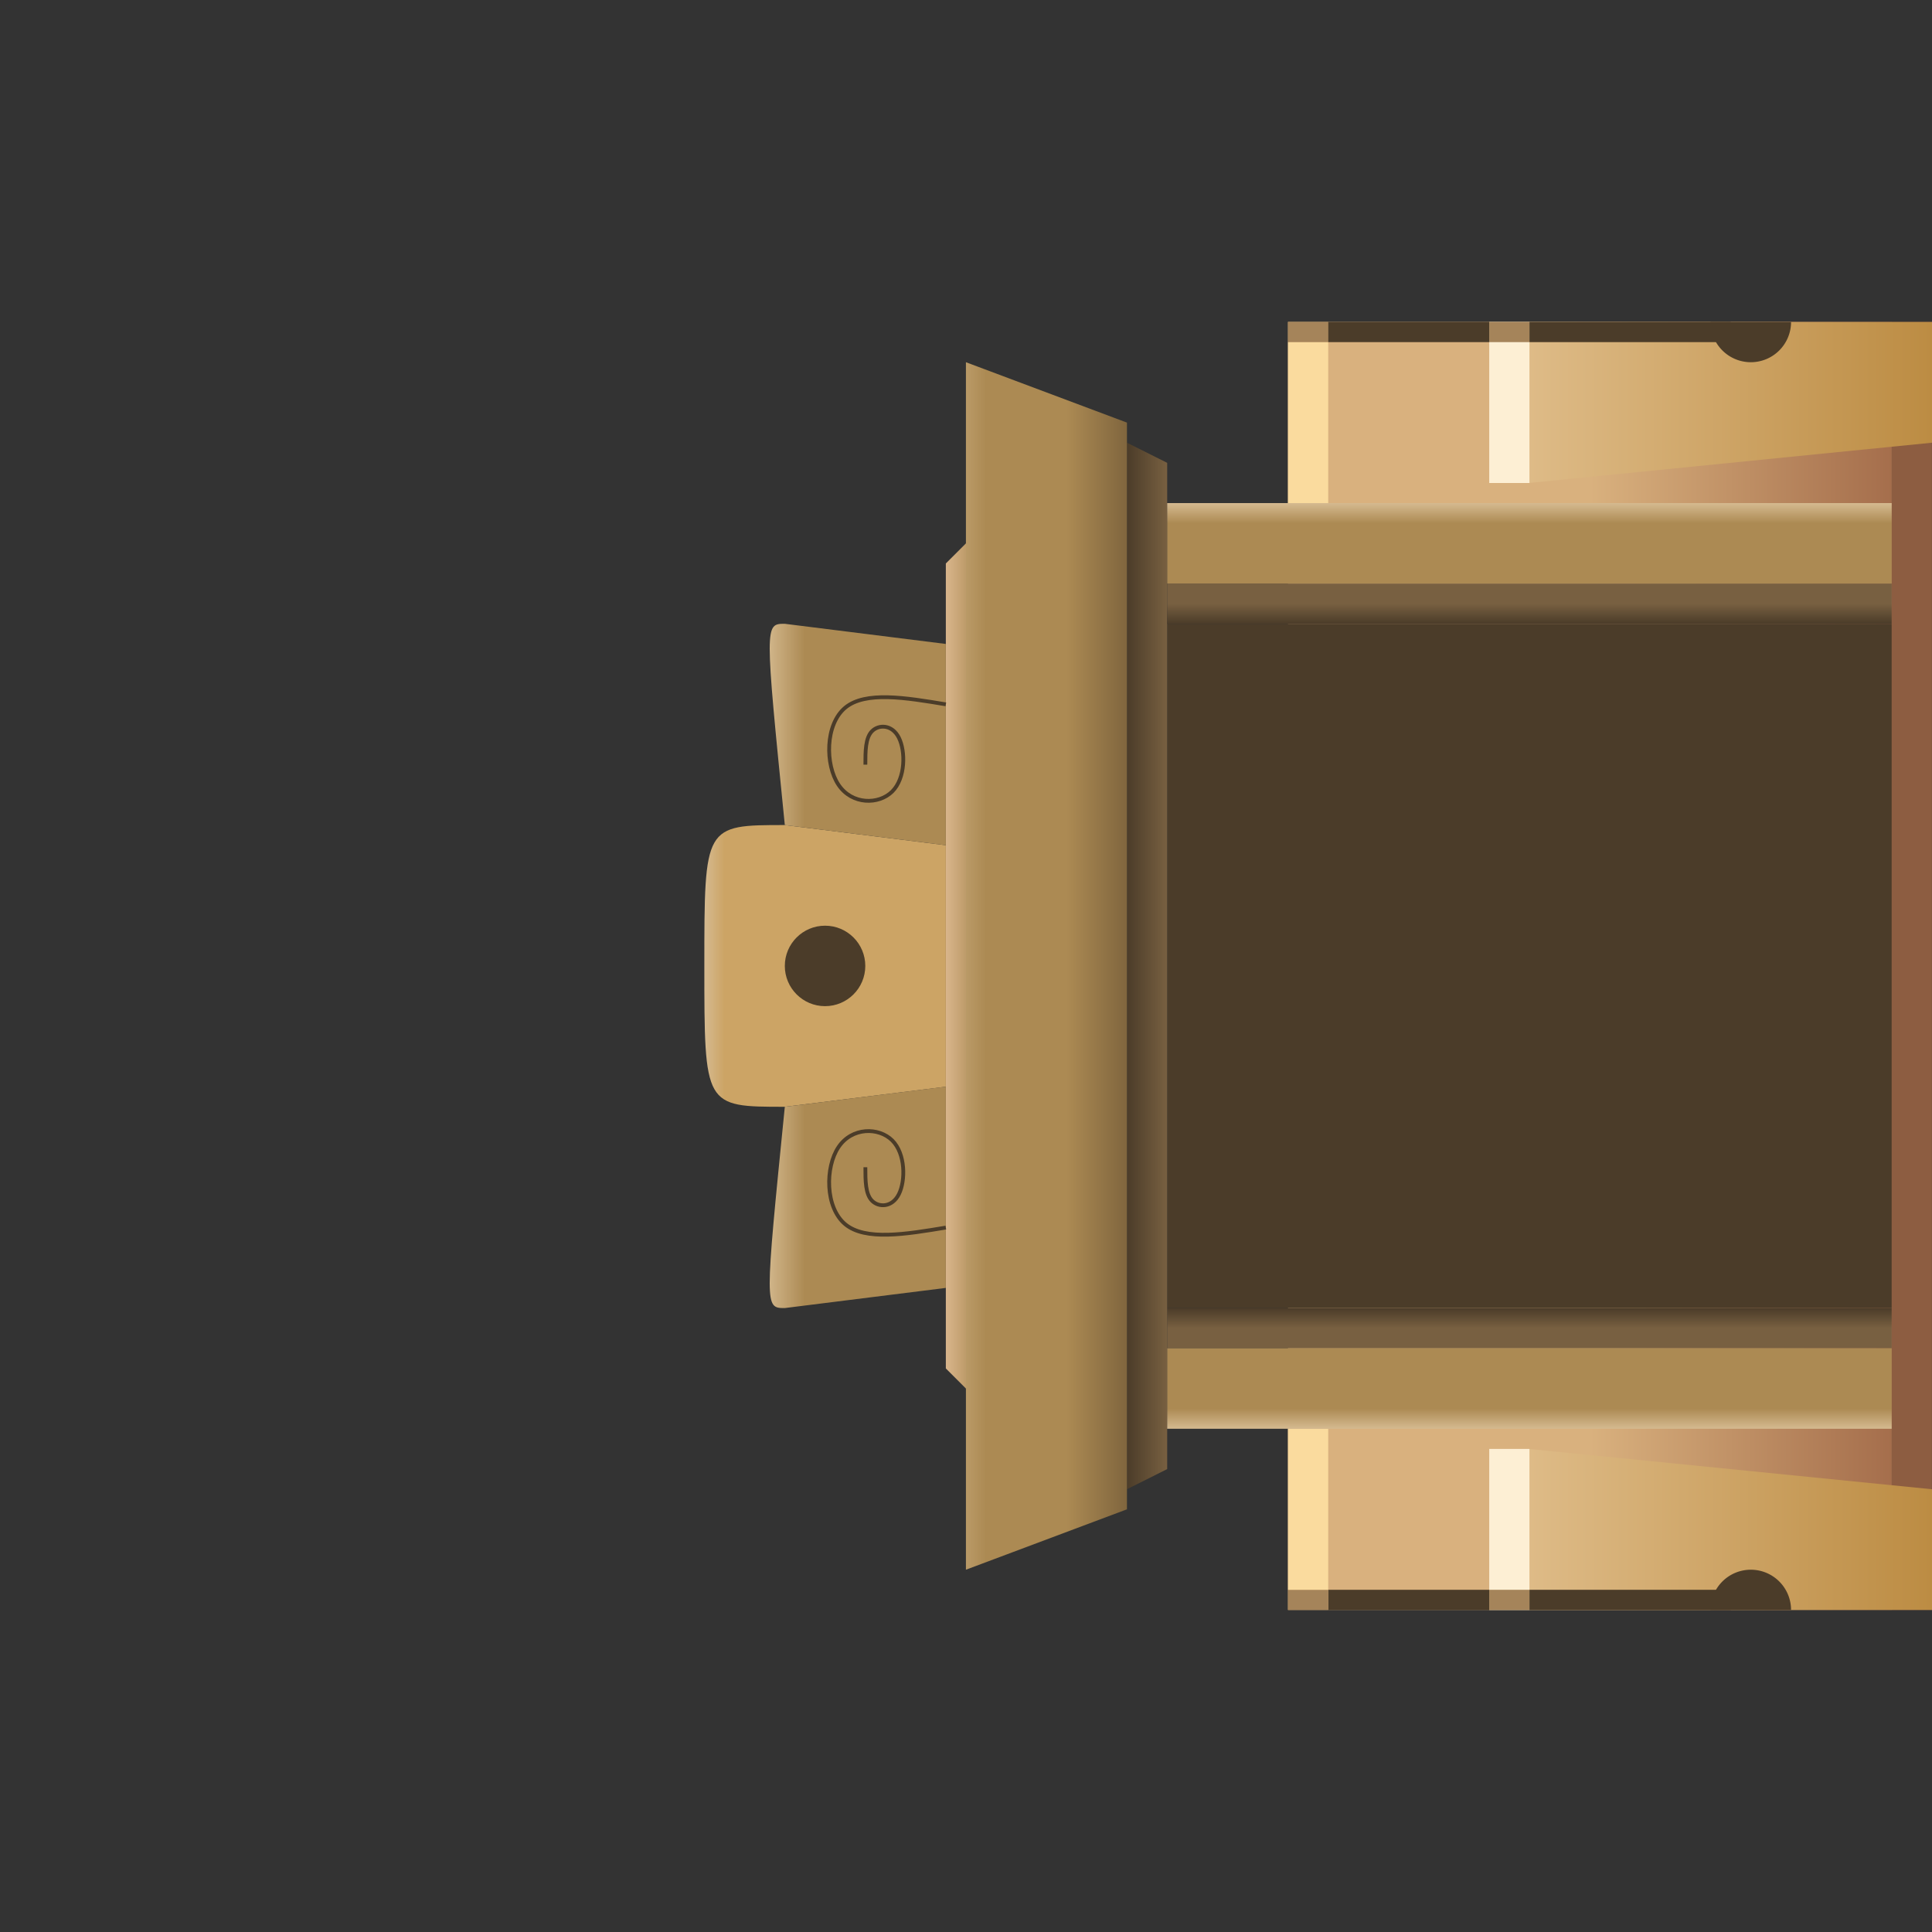 <?xml version="1.0" encoding="UTF-8" standalone="no"?>
<svg
   xmlns:dc="http://purl.org/dc/elements/1.1/"
   xmlns:cc="http://creativecommons.org/ns#"
   xmlns:rdf="http://www.w3.org/1999/02/22-rdf-syntax-ns#"
   xmlns:svg="http://www.w3.org/2000/svg"
   xmlns="http://www.w3.org/2000/svg"
   xmlns:xlink="http://www.w3.org/1999/xlink"
   xmlns:sodipodi="http://sodipodi.sourceforge.net/DTD/sodipodi-0.dtd"
   xmlns:inkscape="http://www.inkscape.org/namespaces/inkscape"
   width="96"
   height="96"
   viewBox="0 0 25.4 25.4"
   version="1.1"
   id="svg16500"
   inkscape:version="1.0.1 (3bc2e813f5, 2020-09-07)"
   sodipodi:docname="svg_door_east.svg">
  <rect x="0" y="0" width="25.4" height="25.4" fill="#333333" stroke="none"/>
  <defs
     id="defs16494">
    <linearGradient
       inkscape:collect="always"
       xlink:href="#linearGradient2953"
       id="linearGradient2675-0-9"
       gradientUnits="userSpaceOnUse"
       gradientTransform="matrix(1,0,0,0.5,93.133,29.369)"
       x1="12.7"
       y1="16.933"
       x2="12.7"
       y2="24.871" />
    <linearGradient
       inkscape:collect="always"
       id="linearGradient2953">
      <stop
         style="stop-color:#d9b17e;stop-opacity:1;"
         offset="0"
         id="stop2949" />
      <stop
         style="stop-color:#a56e4c;stop-opacity:1"
         offset="1"
         id="stop2951" />
    </linearGradient>
    <linearGradient
       inkscape:collect="always"
       xlink:href="#linearGradient3010"
       id="linearGradient3012-6"
       x1="75.671"
       y1="37.042"
       x2="75.935"
       y2="37.042"
       gradientUnits="userSpaceOnUse"
       gradientTransform="translate(29.633)" />
    <linearGradient
       inkscape:collect="always"
       id="linearGradient3010">
      <stop
         style="stop-color:#786041;stop-opacity:1;"
         offset="0"
         id="stop3006" />
      <stop
         style="stop-color:#4b3c29;stop-opacity:1"
         offset="1"
         id="stop3008" />
    </linearGradient>
    <linearGradient
       inkscape:collect="always"
       xlink:href="#linearGradient3042"
       id="linearGradient3044-5"
       x1="31.75"
       y1="-80.433"
       x2="32.279"
       y2="-80.433"
       gradientUnits="userSpaceOnUse"
       gradientTransform="rotate(90,14.817,14.817)" />
    <linearGradient
       inkscape:collect="always"
       id="linearGradient3042">
      <stop
         style="stop-color:#4b3c29;stop-opacity:1"
         offset="0"
         id="stop3038" />
      <stop
         style="stop-color:#786041;stop-opacity:1"
         offset="1"
         id="stop3040" />
    </linearGradient>
    <linearGradient
       inkscape:collect="always"
       xlink:href="#linearGradient3270"
       id="linearGradient3272-4"
       x1="29.104"
       y1="-80.433"
       x2="31.75"
       y2="-80.433"
       gradientUnits="userSpaceOnUse"
       gradientTransform="rotate(90,14.817,14.817)" />
    <linearGradient
       inkscape:collect="always"
       id="linearGradient3270">
      <stop
         style="stop-color:#d5ba90;stop-opacity:1"
         offset="0"
         id="stop3266" />
      <stop
         style="stop-color:#ac8a53;stop-opacity:1"
         offset="0.3"
         id="stop3274" />
      <stop
         style="stop-color:#ac8a53;stop-opacity:1"
         offset="0.7"
         id="stop3276" />
      <stop
         style="stop-color:#80663e;stop-opacity:1"
         offset="1"
         id="stop3268" />
    </linearGradient>
    <linearGradient
       inkscape:collect="always"
       xlink:href="#linearGradient3282"
       id="linearGradient3284-8"
       x1="29.369"
       y1="-80.433"
       x2="29.633"
       y2="-80.433"
       gradientUnits="userSpaceOnUse"
       gradientTransform="rotate(90,14.817,14.817)" />
    <linearGradient
       inkscape:collect="always"
       id="linearGradient3282">
      <stop
         style="stop-color:#d9b58c;stop-opacity:1"
         offset="0"
         id="stop3278" />
      <stop
         style="stop-color:#be9c6a;stop-opacity:1"
         offset="1"
         id="stop3280" />
    </linearGradient>
    <linearGradient
       inkscape:collect="always"
       xlink:href="#linearGradient3010"
       id="linearGradient3012-1-1"
       x1="75.671"
       y1="37.042"
       x2="75.935"
       y2="37.042"
       gradientUnits="userSpaceOnUse"
       gradientTransform="translate(-190.5)" />
    <linearGradient
       inkscape:collect="always"
       xlink:href="#linearGradient2984"
       id="linearGradient2677-4-9"
       gradientUnits="userSpaceOnUse"
       x1="12.7"
       y1="20.108"
       x2="12.7"
       y2="25.4"
       gradientTransform="translate(88.9,16.933)" />
    <linearGradient
       inkscape:collect="always"
       id="linearGradient2984">
      <stop
         style="stop-color:#debb87;stop-opacity:1;"
         offset="0"
         id="stop2980" />
      <stop
         style="stop-color:#bc8c43;stop-opacity:1"
         offset="1"
         id="stop2982" />
    </linearGradient>
    <linearGradient
       inkscape:collect="always"
       xlink:href="#linearGradient3308"
       id="linearGradient3260-5"
       x1="86.254"
       y1="37.042"
       x2="86.519"
       y2="37.042"
       gradientUnits="userSpaceOnUse"
       gradientTransform="translate(29.633)" />
    <linearGradient
       inkscape:collect="always"
       id="linearGradient3308">
      <stop
         style="stop-color:#ac8a53;stop-opacity:1;"
         offset="0"
         id="stop3304" />
      <stop
         style="stop-color:#d5ba90;stop-opacity:1"
         offset="1"
         id="stop3306" />
    </linearGradient>
    <linearGradient
       inkscape:collect="always"
       xlink:href="#linearGradient2984"
       id="linearGradient2677-4-8-2"
       gradientUnits="userSpaceOnUse"
       x1="12.7"
       y1="20.108"
       x2="12.7"
       y2="25.4"
       gradientTransform="matrix(-1,0,0,1,131.233,16.933)" />
    <linearGradient
       inkscape:collect="always"
       xlink:href="#linearGradient3308"
       id="linearGradient3264-7"
       gradientUnits="userSpaceOnUse"
       x1="86.254"
       y1="37.042"
       x2="86.519"
       y2="37.042"
       gradientTransform="translate(-190.5)" />
    <linearGradient
       inkscape:collect="always"
       xlink:href="#linearGradient3300"
       id="linearGradient3302-5"
       x1="80.433"
       y1="26.194"
       x2="80.433"
       y2="26.458"
       gradientUnits="userSpaceOnUse"
       gradientTransform="translate(29.633)" />
    <linearGradient
       inkscape:collect="always"
       id="linearGradient3300">
      <stop
         style="stop-color:#d5ba90;stop-opacity:1"
         offset="0"
         id="stop3296" />
      <stop
         style="stop-color:#cca465;stop-opacity:1"
         offset="1"
         id="stop3298" />
    </linearGradient>
    <linearGradient
       inkscape:collect="always"
       xlink:href="#linearGradient3308"
       id="linearGradient3314-3"
       gradientUnits="userSpaceOnUse"
       x1="83.873"
       y1="27.517"
       x2="83.873"
       y2="26.987"
       gradientTransform="matrix(-1,0,0,1,190.5,8.9254557e-7)" />
    <inkscape:path-effect
       effect="bspline"
       id="path-effect3668"
       is_visible="true"
       lpeversion="1"
       weight="33.333"
       steps="2"
       helper_size="0"
       apply_no_weight="true"
       apply_with_weight="true"
       only_selected="false" />
    <linearGradient
       inkscape:collect="always"
       xlink:href="#linearGradient3308"
       id="linearGradient3314-9-5"
       gradientUnits="userSpaceOnUse"
       x1="83.873"
       y1="27.517"
       x2="83.873"
       y2="26.987"
       gradientTransform="translate(29.633)" />
    <inkscape:path-effect
       effect="bspline"
       id="path-effect3666"
       is_visible="true"
       lpeversion="1"
       weight="33.333"
       steps="2"
       helper_size="0"
       apply_no_weight="true"
       apply_with_weight="true"
       only_selected="false" />
    <inkscape:path-effect
       effect="bspline"
       id="path-effect3664"
       is_visible="true"
       lpeversion="1"
       weight="33.333"
       steps="2"
       helper_size="0"
       apply_no_weight="true"
       apply_with_weight="true"
       only_selected="false" />
  </defs>
  <sodipodi:namedview
     id="base"
     pagecolor="#ffffff"
     bordercolor="#666666"
     borderopacity="1.0"
     inkscape:pageopacity="0"
     inkscape:pageshadow="2"
     inkscape:zoom="11.2"
     inkscape:cx="41.98564"
     inkscape:cy="48.010836"
     inkscape:document-units="px"
     inkscape:current-layer="layer1"
     inkscape:document-rotation="0"
     showgrid="true"
     units="px"
     inkscape:pagecheckerboard="false"
     inkscape:window-width="2560"
     inkscape:window-height="1377"
     inkscape:window-x="5752"
     inkscape:window-y="-8"
     inkscape:window-maximized="1">
    <inkscape:grid
       type="xygrid"
       id="grid17252"
       spacingx="0.265"
       spacingy="0.265"
       empspacing="32" />
  </sodipodi:namedview>
  <g
     inkscape:label="Layer 1"
     inkscape:groupmode="layer"
     id="layer1"
     transform="translate(-115.036,-114.234)">
    <g
       id="g3703"
       transform="rotate(-90,167.551,69.449)">
      <path
         id="rect2947-3-3-7-9"
         style="fill:#8d5d41;fill-opacity:1;fill-rule:evenodd;stroke-width:0.265"
         d="m 101.6,41.804 v 0.529 h 8.467 8.467 v -0.529 h -8.467 z" />
      <path
         id="rect1556-6-5-4-1"
         style="fill:url(#linearGradient2675-0-9);fill-opacity:1;fill-rule:evenodd;stroke-width:0.181"
         d="m 101.6,33.867 v 3.969 3.969 h 8.467 8.467 v -3.969 -3.969 h -8.467 z" />
      <rect
         style="fill:#4b3c29;fill-opacity:1;fill-rule:evenodd;stroke:none;stroke-width:0.423;stroke-linecap:round;stroke-linejoin:round"
         id="rect2909-7"
         width="8.996"
         height="9.525"
         x="105.569"
         y="32.279" />
      <rect
         style="fill:url(#linearGradient3012-6);fill-opacity:1;fill-rule:evenodd;stroke-width:1.123"
         id="rect3005-0-8-6-9-9"
         width="0.529"
         height="9.525"
         x="105.04"
         y="32.279" />
      <path
         id="rect3005-0-8-6-9-2-8"
         style="fill:url(#linearGradient3044-5);fill-opacity:1;fill-rule:evenodd;stroke-width:1.323"
         d="m 116.946,31.75 -0.265,0.529 h -13.229 l -0.265,-0.529 z"
         sodipodi:nodetypes="ccccc" />
      <path
         id="rect2907-9-1"
         style="fill:url(#linearGradient3272-4);fill-opacity:1;fill-rule:evenodd;stroke:none;stroke-width:0.763;stroke-linecap:round;stroke-linejoin:round"
         d="m 118.004,29.633 -0.794,2.117 h -14.287 l -0.794,-2.117 z"
         sodipodi:nodetypes="ccccc" />
      <path
         id="rect2907-5-5"
         style="fill:url(#linearGradient3284-8);fill-opacity:1;fill-rule:evenodd;stroke:none;stroke-width:0.238;stroke-linecap:round;stroke-linejoin:round"
         d="m 115.358,29.369 0.265,0.265 h -11.113 l 0.265,-0.265 z"
         sodipodi:nodetypes="ccccc" />
      <rect
         style="fill:url(#linearGradient3012-1-1);fill-opacity:1;fill-rule:evenodd;stroke-width:1.123"
         id="rect3005-0-8-6-9-28-1"
         width="0.529"
         height="9.525"
         x="-115.094"
         y="32.279"
         transform="scale(-1,1)" />
      <path
         id="rect2959-1-0-9-4"
         style="fill:url(#linearGradient2677-4-9);fill-opacity:1;fill-rule:evenodd;stroke-width:0.265"
         d="m 101.6,37.042 v 5.292 0 h 1.587 l 0.529,-5.292 z"
         sodipodi:nodetypes="ccccccc" />
      <rect
         style="fill:#fdefd4;fill-opacity:1;fill-rule:evenodd;stroke-width:0.187"
         id="rect2978-1-1-1-8"
         width="2.117"
         height="0.529"
         x="101.6"
         y="36.513" />
      <rect
         style="fill:#a5845a;fill-opacity:1;fill-rule:evenodd;stroke-width:0.265"
         id="rect3005-07-8-1-3"
         width="0.265"
         height="0.529"
         x="101.6"
         y="36.513" />
      <rect
         style="fill:#4b3c29;fill-opacity:1;fill-rule:evenodd;stroke-width:0.167"
         id="rect2988-1-5-0-7-6"
         width="0.265"
         height="2.117"
         x="101.6"
         y="34.396" />
      <rect
         style="fill:#a5845a;fill-opacity:1;fill-rule:evenodd;stroke-width:0.265"
         id="rect3117-03"
         width="0.265"
         height="0.529"
         x="101.6"
         y="33.867" />
      <rect
         style="fill:#4b3c29;fill-opacity:1;fill-rule:evenodd;stroke-width:0.187"
         id="rect2988-34-1-9-9"
         width="0.265"
         height="2.646"
         x="101.6"
         y="37.042" />
      <path
         id="path3009-8-2-6-3"
         style="fill:#4b3c29;fill-opacity:1;fill-rule:evenodd;stroke-width:0.265"
         d="m 101.6,39.423 v 1.058 A 0.529,0.529 0 0 0 102.129,39.952 0.529,0.529 0 0 0 101.6,39.423 Z" />
      <rect
         style="fill:url(#linearGradient3260-5);fill-opacity:1;fill-rule:evenodd;stroke:none;stroke-width:0.44;stroke-linecap:round;stroke-linejoin:round"
         id="rect3181-0"
         width="1.058"
         height="9.525"
         x="115.094"
         y="32.279" />
      <rect
         style="fill:#fadb9e;fill-opacity:1;fill-rule:evenodd;stroke-width:0.187"
         id="rect2978-0-4-4-8-3"
         width="2.117"
         height="0.529"
         x="101.865"
         y="33.867" />
      <rect
         style="fill:#fadb9e;fill-opacity:1;fill-rule:evenodd;stroke-width:0.187"
         id="rect3198-4"
         width="2.117"
         height="0.529"
         x="116.152"
         y="33.867" />
      <rect
         style="fill:#a5845a;fill-opacity:1;fill-rule:evenodd;stroke-width:0.265"
         id="rect3117-0-8"
         width="0.265"
         height="0.529"
         x="118.269"
         y="33.867" />
      <path
         id="rect2959-1-0-9-7-1"
         style="fill:url(#linearGradient2677-4-8-2);fill-opacity:1;fill-rule:evenodd;stroke-width:0.265"
         d="m 118.533,37.042 v 5.292 0 h -1.587 l -0.529,-5.292 z"
         sodipodi:nodetypes="ccccccc" />
      <rect
         style="fill:#fdefd4;fill-opacity:1;fill-rule:evenodd;stroke-width:0.187"
         id="rect2978-1-1-1-9-5"
         width="2.117"
         height="0.529"
         x="-118.533"
         y="36.513"
         transform="scale(-1,1)" />
      <rect
         style="fill:#a5845a;fill-opacity:1;fill-rule:evenodd;stroke-width:0.265"
         id="rect3005-07-8-1-8-5"
         width="0.265"
         height="0.529"
         x="-118.533"
         y="36.513"
         transform="scale(-1,1)" />
      <rect
         style="fill:#4b3c29;fill-opacity:1;fill-rule:evenodd;stroke-width:0.167"
         id="rect2988-1-5-0-7-8-3"
         width="0.265"
         height="2.117"
         x="-118.533"
         y="34.396"
         transform="scale(-1,1)" />
      <rect
         style="fill:#4b3c29;fill-opacity:1;fill-rule:evenodd;stroke-width:0.187"
         id="rect2988-34-1-9-2-6"
         width="0.265"
         height="2.646"
         x="-118.533"
         y="37.042"
         transform="scale(-1,1)" />
      <path
         id="path3009-8-2-6-7-6"
         style="fill:#4b3c29;fill-opacity:1;fill-rule:evenodd;stroke-width:0.265"
         d="m 118.533,39.423 v 1.058 a 0.529,0.529 0 0 1 -0.529,-0.529 0.529,0.529 0 0 1 0.529,-0.529 z" />
      <rect
         style="fill:url(#linearGradient3264-7);fill-opacity:1;fill-rule:evenodd;stroke:none;stroke-width:0.44;stroke-linecap:round;stroke-linejoin:round"
         id="rect3262-0"
         width="1.058"
         height="9.525"
         x="-105.04"
         y="32.279"
         transform="scale(-1,1)" />
      <path
         id="rect3291-5"
         style="fill:url(#linearGradient3302-5);fill-opacity:1;fill-rule:evenodd;stroke-width:0.265;stroke-linecap:round;stroke-linejoin:round"
         d="m 108.215,27.252 c 0,-1.058 0,-1.058 1.852,-1.058 1.852,0 1.852,0 1.852,1.058 l -0.265,2.117 h -3.175 z"
         sodipodi:nodetypes="cccccc" />
      <path
         id="path3312-4"
         style="fill:url(#linearGradient3314-3);fill-opacity:1;fill-rule:evenodd;stroke-width:0.265;stroke-linecap:round;stroke-linejoin:round"
         d="m 105.569,27.252 c 0,-0.265 0,-0.265 2.646,0 l 0.265,2.117 h -2.646 c -0.265,-2.117 0,1e-6 -0.265,-2.117 z"
         sodipodi:nodetypes="ccccc" />
      <path
         style="fill:none;stroke:#4b3c29;stroke-width:0.05;stroke-linecap:butt;stroke-linejoin:miter;stroke-miterlimit:4;stroke-dasharray:none;stroke-opacity:1"
         d="m 106.627,29.369 c -0.088,-0.529 -0.176,-1.058 0.044,-1.323 0.221,-0.265 0.75,-0.265 1.014,-0.088 0.264,0.177 0.264,0.529 0.088,0.706 -0.176,0.176 -0.529,0.176 -0.706,0.088 -0.177,-0.088 -0.177,-0.264 -0.088,-0.353 0.088,-0.088 0.265,-0.088 0.441,-0.088"
         id="path3316-9"
         inkscape:path-effect="#path-effect3668"
         inkscape:original-d="m 106.62709,29.368751 c -0.0879,-0.528902 -0.17613,-1.058058 -0.26459,-1.5875 0.52944,2.64e-4 1.0586,2.64e-4 1.5875,0 2.7e-4,0.353049 2.7e-4,0.705821 0,1.058333 -0.35252,2.64e-4 -0.70529,2.64e-4 -1.05833,0 2.6e-4,-0.176128 2.6e-4,-0.352512 0,-0.529167 0.17665,2.64e-4 0.35304,2.64e-4 0.52916,0"
         sodipodi:nodetypes="ccccccc" />
      <path
         id="path3312-1-1"
         style="fill:url(#linearGradient3314-9-5);fill-opacity:1;fill-rule:evenodd;stroke-width:0.265;stroke-linecap:round;stroke-linejoin:round"
         d="m 114.565,27.252 c 0,-0.265 0,-0.265 -2.646,0 l -0.265,2.117 H 114.3 c 0.265,-2.117 0,1e-6 0.265,-2.117 z"
         sodipodi:nodetypes="ccccc" />
      <path
         style="fill:none;stroke:#4b3c29;stroke-width:0.05;stroke-linecap:butt;stroke-linejoin:miter;stroke-miterlimit:4;stroke-dasharray:none;stroke-opacity:1"
         d="m 113.506,29.369 c 0.088,-0.529 0.176,-1.058 -0.044,-1.323 -0.221,-0.265 -0.75,-0.265 -1.014,-0.088 -0.264,0.177 -0.264,0.529 -0.088,0.706 0.176,0.176 0.529,0.176 0.706,0.088 0.177,-0.088 0.177,-0.264 0.088,-0.353 -0.088,-0.088 -0.265,-0.088 -0.441,-0.088"
         id="path3316-6-9"
         inkscape:path-effect="#path-effect3666"
         inkscape:original-d="m 113.50625,29.368752 c 0.0879,-0.528902 0.17612,-1.058058 0.26458,-1.5875 -0.52944,2.64e-4 -1.05859,2.64e-4 -1.5875,0 -2.6e-4,0.353049 -2.6e-4,0.705821 0,1.058333 0.35252,2.64e-4 0.7053,2.64e-4 1.05834,0 -2.7e-4,-0.176128 -2.7e-4,-0.352512 0,-0.529167 -0.17666,2.64e-4 -0.35304,2.64e-4 -0.52917,0"
         sodipodi:nodetypes="ccccccc" />
      <path
         style="fill:none;stroke:#000000;stroke-width:0;stroke-linecap:butt;stroke-linejoin:miter;stroke-miterlimit:4;stroke-dasharray:none;stroke-opacity:1"
         d="m 110.331,29.369 c -0.088,-0.705 -0.176,-1.411 -0.176,-1.896 -4e-5,-0.485 0.088,-0.75 0.176,-0.794 0.088,-0.044 0.176,0.132 0.221,0.353 0.044,0.22 0.044,0.485 0.044,0.882 0,0.397 0,0.926 0,1.455"
         id="path3395-4"
         inkscape:path-effect="#path-effect3664"
         inkscape:original-d="m 110.33125,29.368751 c -0.0879,-0.705292 -0.17612,-1.410846 -0.26458,-2.116667 0.0885,-0.264324 0.17665,-0.528902 0.26458,-0.79375 0.0885,0.176657 0.17666,0.353041 0.26459,0.529167 2.6e-4,0.264853 2.6e-4,0.529431 0,0.79375 2.6e-4,0.529441 2.6e-4,1.058598 0,1.5875" />
      <circle
         style="fill:#4b3c29;fill-opacity:1;fill-rule:evenodd;stroke-width:0.265"
         id="path3009-8-2-67-6"
         cx="110.067"
         cy="27.781"
         r="0.529" />
    </g>
  </g>
</svg>
